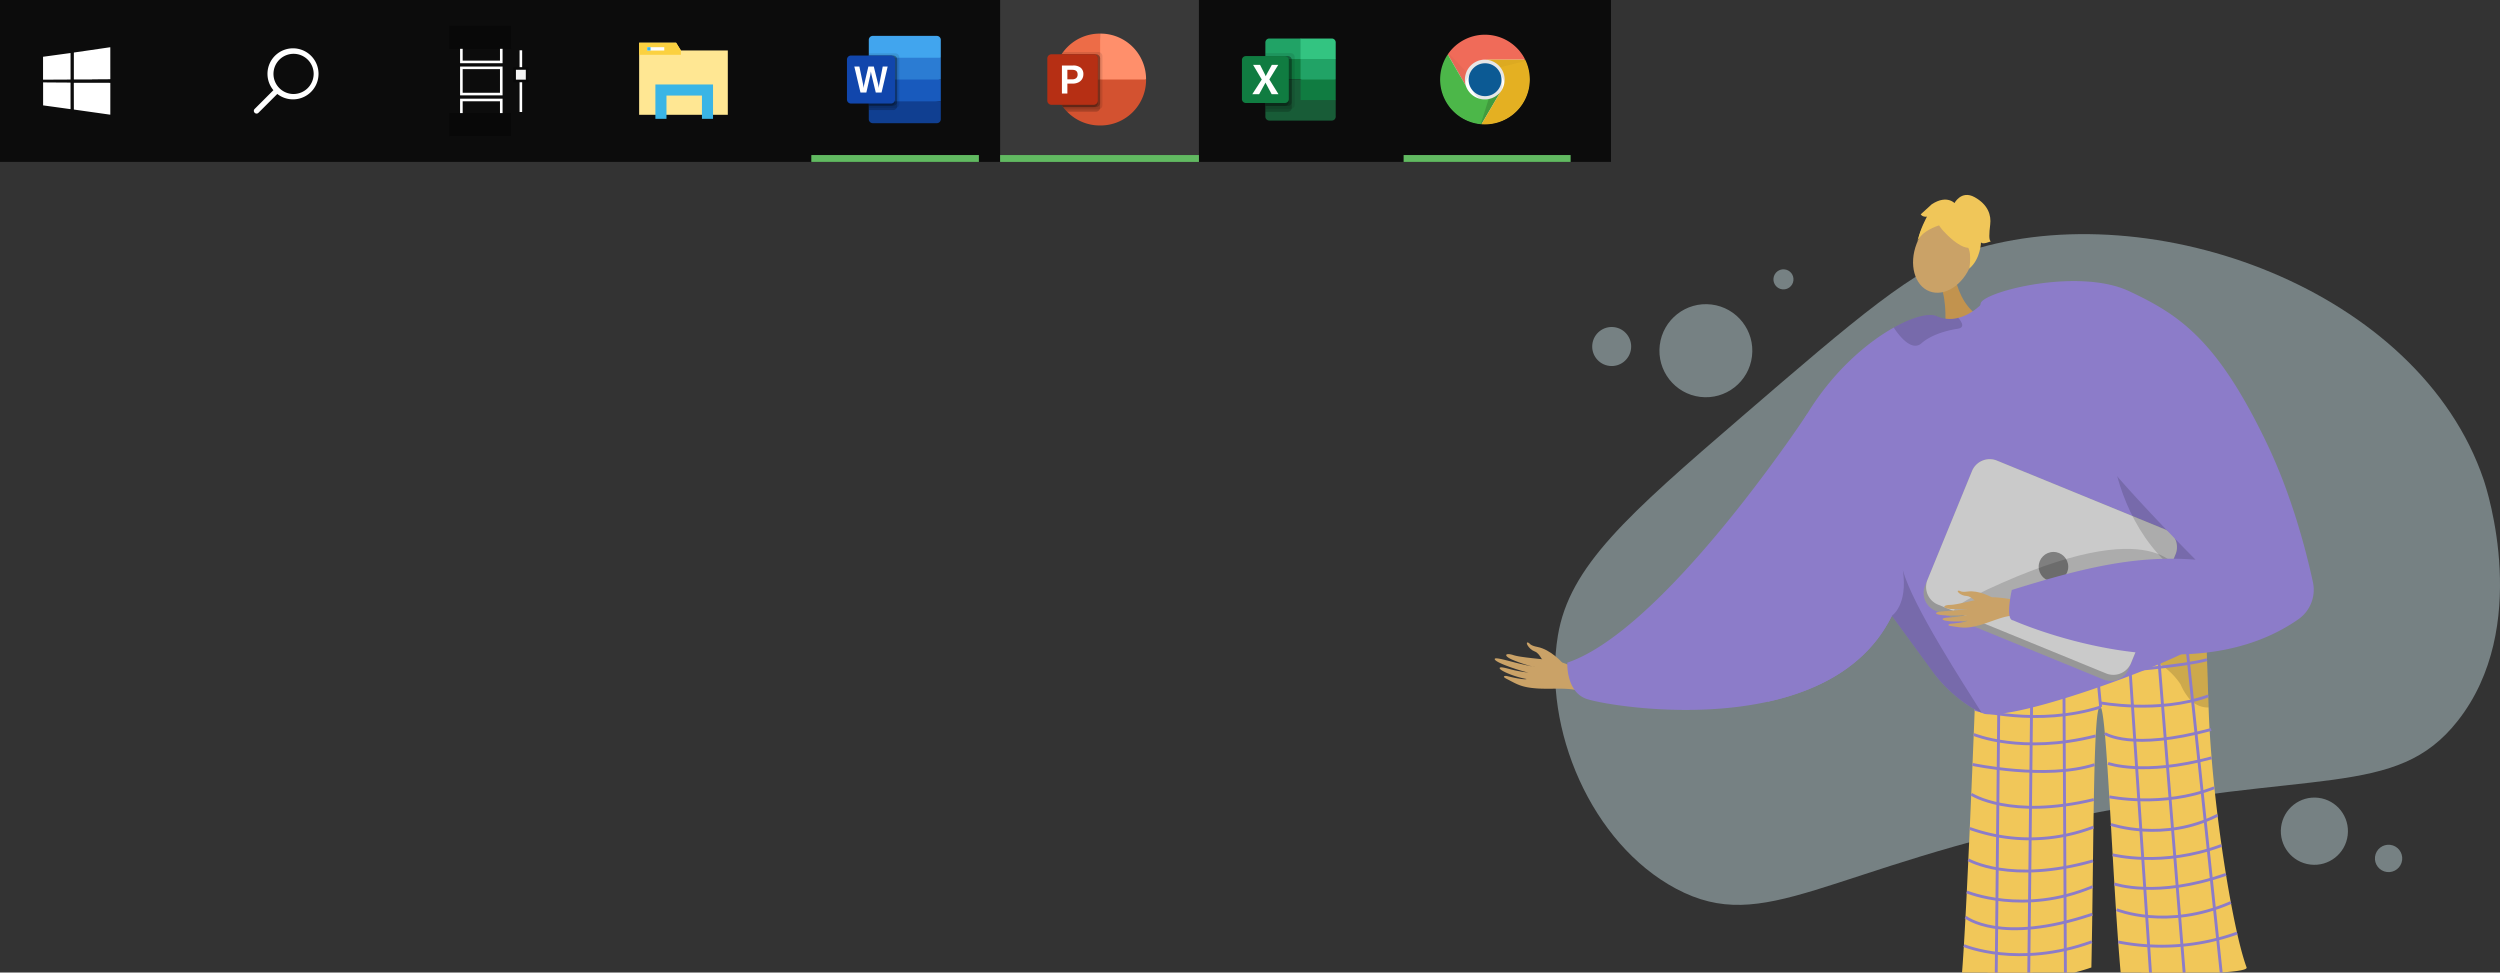 <svg xmlns="http://www.w3.org/2000/svg" xmlns:xlink="http://www.w3.org/1999/xlink" width="963.684" height="374.876" viewBox="0 0 963.684 374.876"><rect x="0" y="0" width="963.684" height="374.876" fill="#333333" stroke="none"/><defs><style>.a,.k,.u{fill:none;}.b{fill:#bcd3d7;opacity:0.49;}.c{clip-path:url(#a);}.d,.f{fill:#caa267;}.d{fill-rule:evenodd;}.e{fill:#8c7cc9;}.g{fill:#5e5586;}.h{fill:#f1c759;}.i{opacity:0.3;}.j{opacity:0.5;}.k{stroke:#8c7cc9;stroke-width:1.118px;}.k,.u,.w{stroke-miterlimit:10;}.l{fill:#c2934e;}.m{opacity:0.15;}.n{fill:#f0c659;}.o{fill:#979797;}.p{fill:#cacaca;}.q{fill:#7f7f7f;}.r{fill:#5e5587;}.s{fill:#0c0c0c;}.t{fill:#fff;}.u{stroke:#fff;}.v{fill:#080808;}.w{fill:#f3f3f3;stroke:#080808;}.x{fill:#41a5ee;}.y{fill:#2b7cd3;}.z{fill:#185abd;}.aa{fill:#103f91;}.ab{opacity:0.1;}.ab,.ac{isolation:isolate;}.ac{opacity:0.2;}.ad{fill:url(#b);}.ae{fill:#21a366;}.af{fill:#107c41;}.ag{fill:#33c481;}.ah{fill:#185c37;}.ai{fill:rgba(0,0,0,0.09);}.aj{fill:rgba(0,0,0,0.2);}.ak{fill:rgba(0,0,0,0.1);}.al{fill:url(#c);}.am{fill:url(#d);}.an{fill:url(#e);}.ao{fill:url(#f);}.ap{fill:url(#g);}.aq{fill:url(#h);}.ar{fill:url(#i);}.as{fill:#393939;}.at{fill:#ed6c47;}.au{fill:#ff8f6b;}.av{fill:#d35230;}.aw{fill:url(#j);}.ax{fill:#61ba61;}.ay{fill:#ffe793;}.az{fill:#3ab5e6;}.ba{fill:#fbd140;}</style><clipPath id="a"><rect class="a" width="365.651" height="345.348"/></clipPath><linearGradient id="b" x1="0.174" y1="-45.369" x2="0.826" y2="-44.238" gradientUnits="objectBoundingBox"><stop offset="0" stop-color="#2368c4"/><stop offset="0.5" stop-color="#1a5dbe"/><stop offset="1" stop-color="#1146ac"/></linearGradient><linearGradient id="c" x1="-76.033" y1="41.583" x2="-76.033" y2="41.58" gradientUnits="objectBoundingBox"><stop offset="0" stop-color="#81b4e0"/><stop offset="1" stop-color="#0c5a94"/></linearGradient><linearGradient id="d" x1="-26.334" y1="-3.839" x2="-26.334" y2="-4.023" gradientUnits="objectBoundingBox"><stop offset="0" stop-color="#f06b59"/><stop offset="1" stop-color="#df2227"/></linearGradient><linearGradient id="e" x1="-33.913" y1="-3.372" x2="-33.834" y2="-3.259" gradientUnits="objectBoundingBox"><stop offset="0" stop-color="#388b41"/><stop offset="1" stop-color="#4cb749"/></linearGradient><linearGradient id="f" x1="-42.756" y1="-3.73" x2="-42.86" y2="-3.542" gradientUnits="objectBoundingBox"><stop offset="0" stop-color="#e4b022"/><stop offset="0.3" stop-color="#fcd209"/></linearGradient><linearGradient id="g" x1="-108.541" y1="-6.991" x2="-108.541" y2="-6.736" gradientUnits="objectBoundingBox"><stop offset="0" stop-opacity="0.149"/><stop offset="0.3" stop-opacity="0.059"/><stop offset="1" stop-opacity="0.031"/></linearGradient><linearGradient id="h" x1="-105.204" y1="-8.374" x2="-105.493" y2="-8.554" xlink:href="#g"/><linearGradient id="i" x1="-50.147" y1="-31.219" x2="-50.127" y2="-30.149" xlink:href="#g"/><linearGradient id="j" x1="0.174" y1="-44.682" x2="0.826" y2="-43.552" gradientUnits="objectBoundingBox"><stop offset="0" stop-color="#ca4c28"/><stop offset="0.5" stop-color="#c5401e"/><stop offset="1" stop-color="#b62f14"/></linearGradient></defs><g transform="translate(-233 -393.473)"><g transform="translate(832.425 483.721)"><path class="b" d="M921.958,467.641c44.264-38.111,66.4-57.165,87.555-63.849,70.7-22.329,173.482,15.024,198.3,88.318,1.292,3.813,18.405,56.8-10.032,92.892-23.809,30.216-55.472,18.029-146.536,36.807-97.495,20.1-120.27,46.253-154.758,27.879-32.652-17.4-51.546-61.777-45.549-97.618C855.4,525.414,877.645,505.793,921.958,467.641Z" transform="translate(-849.833 -397.362)"/><ellipse class="b" cx="17.939" cy="17.904" rx="17.939" ry="17.904" transform="translate(38.214 60.597) rotate(-83.094)"/><ellipse class="b" cx="7.524" cy="7.509" rx="7.524" ry="7.509" transform="translate(13.479 49.891) rotate(-83.094)"/><ellipse class="b" cx="12.961" cy="12.935" rx="12.961" ry="12.935" transform="translate(278.309 241.466) rotate(-83.094)"/><ellipse class="b" cx="5.276" cy="5.266" rx="5.276" ry="5.266" transform="translate(315.447 245.258) rotate(-83.094)"/><ellipse class="b" cx="3.872" cy="3.864" rx="3.872" ry="3.864" transform="translate(83.751 20.815) rotate(-83.094)"/><ellipse class="b" cx="3.872" cy="3.864" rx="3.872" ry="3.864" transform="translate(246.751 245.062) rotate(-83.094)"/></g><g transform="translate(799.034 423)"><g class="c"><g transform="translate(10.133 45.618)"><g transform="translate(0 172.505)"><path class="d" d="M849.109,611.684s-4.35-4.963-9.424-5.96c-3.016-.593-2.914-1.354-3.422-1.6-1.686-.826-.155,2.43,2.39,3.354,2.068.75,3.091,4.379,4.319,5.19s4.94,2.359,5.9,1.905S849.109,611.684,849.109,611.684Z" transform="translate(-823.173 -603.987)"/><path class="d" d="M858.612,619.865c-.926-.354-10.589-6.694-15.941-7.41s-13.374-1.271-16.115-2.173c-3.225-1.061-4.1.2-.4,1.789a53.007,53.007,0,0,0,8.456,2.774c.536.044-2.944-.571-6.716-1.515-4.009-1-8.349-2.324-8.58-1.612-.446,1.38,11.073,5,13.116,5.306a51.79,51.79,0,0,1-5.383-.878c-2.424-.534-5.187-1.513-5.757-1.029-.9.763,5.171,3.436,10.24,4.353.082.169-1.575.36-7.524-1.133-.6-.15-2.144.05-.206,1.044,4.076,2.093,5.675,3.293,11.689,3.728,5.866.424,12.4-.518,16.563,1.072Z" transform="translate(-819.301 -605.393)"/></g><path class="e" d="M863.123,598.046c4.7,1.84,38.834,8.1,70.164,1.218,19.774-4.335,38.424-13.915,47.86-33.145,24.381-49.708-32.591-77.9-32.591-77.9a1.009,1.009,0,0,0-.085.136c-2.47,3.73-55.575,83.406-92.424,95.839C856.046,584.191,855.458,595.04,863.123,598.046Z" transform="translate(-828.052 -403.903)"/><path class="f" d="M1163.783,755.325s-1.185,109.616,3.455,111.1c8.33,2.719,40.764,11.163,5.853,11.7-17.733,2.608-16.768-1.488-17.336-4.839-.465-2.737-8.309-100.072-9.692-107.574l-.5-2.7Z" transform="translate(-897.026 -467.536)"/><path class="f" d="M1059.887,745.189s-7.842,108.925-12.522,110.279c-8.4,2.483-41.061,10.015-6.178,11.528,17.653,3.1,16.8-1.016,17.465-4.35.542-2.723,4.944-23.361,6.537-30.823.357-1.671,13.536-86.057,13.536-86.057Z" transform="translate(-868.404 -465.121)"/><path class="g" d="M1060.6,889.874c.386-1.541-10.768-2.668-12.173-1.541s-24.123,3.169-24.437,9.81,31.036,4.977,33.251,5.073S1059.846,892.9,1060.6,889.874Z" transform="translate(-868.064 -499.113)"/><g transform="translate(179.948 164.77)"><path class="h" d="M1061.588,602.122a6.907,6.907,0,0,0,4.063,1.467c9.2-.609,48.919-3.342,70.328-6.429,7.553-1.09,12.826-2.223,13.674-3.327,0,0,0,.031,0,.088.047,1.191.533,14.826,1.109,32.706,1.136,35.294,9.1,85.3,14.652,100.207,1.2,3.218-48.509,2.463-48.509,2.463-3.256-36.244-5.29-100.19-7.757-102.851-3-3.238-2.569,53.124-3.565,100.406-19.077,6.769-50.244,6.336-50.059,4.306C1057.723,707.036,1061.588,602.122,1061.588,602.122Z" transform="translate(-1055.524 -593.834)"/><g class="i" transform="translate(42.419)"><path d="M1111.655,603.407l-.446,0S1111.367,603.405,1111.655,603.407Z" transform="translate(-1111.209 -596.114)"/><path class="j" d="M1111.8,601.126c11.9-.073,37.589-3.966,37.589-3.966,7.553-1.09,12.826-2.223,13.674-3.327,0,0,0,.031,0,.088.047,1.191.533,14.826,1.109,32.706a8.861,8.861,0,0,1-1.255-.037,9.708,9.708,0,0,1-6.637-3.907,21.546,21.546,0,0,1-2.869-4.87C1143.153,601.8,1115.61,601.141,1111.8,601.126Z" transform="translate(-1111.349 -593.834)"/></g><g transform="translate(13.348 3.086)"><line class="k" x1="1.259" y2="131.928" transform="translate(0 3.603)"/><line class="k" x1="1.361" y2="129.642" transform="translate(12.543 5.152)"/><line class="k" x2="0.653" y2="128.563" transform="translate(26.044 4.108)"/><line class="k" x2="2.541" y2="26.424" transform="translate(37.736 3.102)"/><line class="k" x2="8.807" y2="130.468" transform="translate(50.714 1.986)"/><line class="k" x2="10.63" y2="131.412" transform="translate(61.875 0.944)"/><line class="k" x2="13.889" y2="131.892" transform="translate(72.852)"/></g><path class="k" d="M1062.8,620.379s70.755-2.735,89.088-7.663" transform="translate(-1057.257 -598.332)"/><path class="k" d="M1110.742,636.645c-24.176,7.705-48.531.906-48.531.906" transform="translate(-1057.117 -604.033)"/><path class="k" d="M1125.381,633.665s22.789,4.338,41.88-2.623" transform="translate(-1072.166 -602.698)"/><path class="k" d="M1061.7,650.56s18.569,7.775,47.022.55" transform="translate(-1056.996 -607.348)"/><path class="k" d="M1061.082,665.716s28.377,6.064,47.07.08" transform="translate(-1056.848 -610.958)"/><path class="k" d="M1060.449,680.775s15.031,9.828,47.256,2.068" transform="translate(-1056.697 -614.546)"/><path class="k" d="M1059.694,697.94a68.761,68.761,0,0,0,47.667-.505" transform="translate(-1056.517 -618.515)"/><path class="k" d="M1058.971,713.971s16.137,9.487,48.05.425" transform="translate(-1056.345 -622.454)"/><path class="k" d="M1058.189,729.6s21.934,9.167,48.523-2.05" transform="translate(-1056.159 -625.69)"/><path class="k" d="M1057.535,742.607s13.408,10.846,48.88-1.1" transform="translate(-1056.003 -629.014)"/><path class="k" d="M1056.717,756.918s20.932,8.827,49.338-1.475" transform="translate(-1055.808 -632.334)"/><path class="k" d="M1128.057,649.571s9.956,6.876,40.955-1.53" transform="translate(-1072.803 -606.748)"/><path class="k" d="M1129.682,664.517s13.567,4.96,39.905-2.144" transform="translate(-1073.19 -610.162)"/><path class="k" d="M1130.3,681s20.663,4.334,40.432-3.477" transform="translate(-1073.336 -613.771)"/><path class="k" d="M1131.114,694.975s20.329,7.02,41.112-3.536" transform="translate(-1073.532 -617.086)"/><path class="k" d="M1132,710.313s19.2,4.939,41.982-3.611" transform="translate(-1073.743 -620.722)"/><path class="k" d="M1132.871,725.038s16.319,5.7,43.018-3.7" transform="translate(-1073.95 -624.209)"/><path class="k" d="M1133.991,738.354s19.483,8.009,44.055-2.761" transform="translate(-1074.217 -627.605)"/><path class="k" d="M1134.8,754.479a86.569,86.569,0,0,0,45.845-3.41" transform="translate(-1074.41 -631.292)"/></g><path class="l" d="M1050.805,420.952s2.081,10.229,9.871,13.9-14.161,4.229-14.161,4.229.93-10.67-1.688-16.347S1050.805,420.952,1050.805,420.952Z" transform="translate(-872.91 -387.569)"/><ellipse class="f" cx="15.297" cy="11.212" rx="15.297" ry="11.212" transform="translate(157.122 33.114) rotate(-68.921)"/><path class="e" d="M956.779,585.13c19.774-4.334,38.424-13.915,47.86-33.145.034.051.068.094.1.145.1.128.2.264.307.417a.483.483,0,0,1,.068.094c2.716,3.713,16.053,21.946,16.053,21.954,4.836,6.3,12.229,12.357,18.1,14.792.383.171.775.315,1.132.443,14.384,2.248,74.286-20.515,81.422-26.2,3.219-2.563,4.479-14.579,4.734-27.609.324-15.882-.826-33.3-1.669-36.968-1.431-6.157-29.712-74.277-74.089-69.967a45.538,45.538,0,0,0-11.548,2.708s-.332.35-.919.868a21.762,21.762,0,0,1-4.011,2.853,17.009,17.009,0,0,1-4.1,1.644,12.555,12.555,0,0,1-8.371-.681c-2.776-1.243-8.942.213-16.428,4.394-10.4,5.8-23.367,16.862-33.374,33.212a1.01,1.01,0,0,0-.085.136,106.99,106.99,0,0,0-14.34,39.369A253.853,253.853,0,0,0,956.779,585.13Z" transform="translate(-851.545 -389.769)"/><path class="m" d="M1020.275,584.972c.034.053.072.094.106.146.1.13.2.267.3.416.026.028.044.059.072.094,2.717,3.712,16.046,21.951,16.048,21.96,4.839,6.3,12.229,12.355,18.1,14.788-6.674-10.655-26.72-41.331-30.385-55.007C1026.513,581.013,1020.273,584.964,1020.275,584.972Z" transform="translate(-867.179 -422.76)"/><path class="m" d="M1047.528,441.587c.323.961,0,1.751-1.623,2-5.06.791-10.511,2.569-13.956,5.588a3.537,3.537,0,0,1-3.321.841c-3-.731-5.914-4.714-7.132-6.5a1.4,1.4,0,0,1-.194-.413c7.488-4.181,13.647-5.639,16.429-4.389a12.537,12.537,0,0,0,8.369.674A6.91,6.91,0,0,1,1047.528,441.587Z" transform="translate(-867.424 -392.008)"/><g transform="translate(162.623)"><g transform="translate(0 2.985)"><path class="n" d="M1044.819,391.746s14.24,17.023,15.08-1.172C1060.479,377.986,1035.238,379.8,1044.819,391.746Z" transform="translate(-1035.131 -381.567)"/><path class="n" d="M1046.58,388.795s-12.451,2.106-13.8,8.515c0,0,4.707-18.869,14.957-15.438s13.776,5.907,5.541,24.6C1053.28,406.476,1056.191,390.2,1046.58,388.795Z" transform="translate(-1032.781 -381.455)"/></g><path class="n" d="M1051.78,380.886s2.672-5.415,7.928-2.477,6.414,7.036,5.984,10.521-.555,6.175.24,6.481c0,0-3.3,1.465-3.791.364,0,0-.14,6.509-4.568,10.191,0,0,1.754-7.625-1.913-9.951S1051.78,380.886,1051.78,380.886Z" transform="translate(-1037.307 -377.536)"/><path class="n" d="M1047.984,381.593s-3.054-3.915-9.171.116l-4.222,3.849s.488,1.1,2.384.919c0,0-2.882,5.319-3.341,8.773l6.031-8.648Z" transform="translate(-1032.984 -378.096)"/></g><g transform="translate(165.333 101.858)"><path class="o" d="M1040.927,569.68l64.8,26.52a7.388,7.388,0,0,0,9.629-4.034l18.1-44.226a2.294,2.294,0,0,0,.114-.32,7.36,7.36,0,0,0-4.151-9.3l-64.8-26.52a7.377,7.377,0,0,0-9.622,4.038l-17.263,42.172-.839,2.049A7.375,7.375,0,0,0,1040.927,569.68Z" transform="translate(-1036.338 -511.248)"/><path class="p" d="M1042.18,567.311l64.8,26.52a7.376,7.376,0,0,0,9.622-4.038l17.263-42.173a7.36,7.36,0,0,0-4.151-9.3l-64.8-26.52a7.377,7.377,0,0,0-9.622,4.038l-17.263,42.172A7.361,7.361,0,0,0,1042.18,567.311Z" transform="translate(-1036.637 -511.248)"/><circle class="q" cx="5.699" cy="5.699" r="5.699" transform="translate(44.354 35.756)"/></g><path class="m" d="M1139.214,566.78s-6.214-24.682-69.058,2.968,53.589.887,53.589.887Z" transform="translate(-874.627 -420.203)"/><path class="m" d="M1129.915,488.214s-2.208,66.643,61.783,75.562l1.371.419-4.545-14.163s-37.587-29.1-37.972-30.026S1129.915,488.214,1129.915,488.214Z" transform="translate(-893.296 -403.902)"/><g transform="translate(170.126 33.209)"><g transform="translate(0 119.311)"><path class="d" d="M1076.837,582.893c-.851-.028-10.474-2.48-15.023-1.567s-11.222,2.7-13.7,2.737c-2.916.038-3.276,1.309.174,1.566a45.542,45.542,0,0,0,7.646-.108c.448-.114-2.551.359-5.88.645-3.538.3-7.433.444-7.421,1.087.022,1.247,10.394.969,12.14.647a44.316,44.316,0,0,1-4.62.791c-2.119.244-4.638.22-4.966.773-.517.871,5.162,1.347,9.537.675.113.114-1.18.732-6.43,1.182-.528.045-1.729.64.123.906,3.9.561,5.531,1.09,10.54-.237,4.885-1.294,9.929-3.884,13.758-3.757Z" transform="translate(-1042.63 -578.556)"/><path class="d" d="M1066.686,580.323s-4.922-2.816-9.323-2.209c-2.616.36-2.745-.286-3.228-.347-1.6-.2.553,2.018,2.879,2.058,1.89.033,3.735,2.7,4.96,3.01s4.673.537,5.326-.1S1066.686,580.323,1066.686,580.323Z" transform="translate(-1045.239 -577.753)"/></g><path class="e" d="M1122.449,425.047c19.476,9.164,33.925,18.762,53.1,58.8,9.731,20.313,15.219,41.894,17.7,53.4a13.863,13.863,0,0,1-5.681,14.276c-43.415,30.262-109.956.359-109.956.359-3.064-.2-.448-11.695-.448-11.695,26.541-8.225,47.185-13.5,70.837-11.673-.123-.018-32.507-32.8-38.525-42.712-15.772-26-47.263-43.175-44.3-56.1C1066.2,425.234,1102.8,415.8,1122.449,425.047Z" transform="translate(-1047.956 -421.13)"/></g><path class="r" d="M1157.045,897.508c-.343-1.552,13.2-.711,14.57.456s21.289,4.785,21.417,11.433-31.164,4.1-33.381,4.138S1157.719,900.557,1157.045,897.508Z" transform="translate(-899.76 -501.206)"/></g></g></g><g transform="translate(-86.661 195.961)"><rect class="s" width="621" height="62.412" transform="translate(319.661 197.511)"/><g transform="translate(336.253 215.721)"><g transform="translate(0)"><path class="t" d="M349.687,231.514c0,.119-.033.142-.145.143q-3.514.014-7.029.034l-3.435.017v-8.835l3.491-.474q1.668-.228,3.335-.458,1.584-.217,3.168-.429c.156-.02.312-.036.465-.067.117-.024.146.007.146.126q-.005,2.424,0,4.847Q349.683,228.967,349.687,231.514Z" transform="translate(-339.077 -219.201)"/><path class="t" d="M349.685,244.837c0,.126-.032.152-.153.135q-1.686-.237-3.373-.467l-3.141-.435-3.141-.428c-.258-.035-.516-.075-.773-.114q0-4.317,0-8.635c0-.054.022-.114-.025-.162v-.052c.827.009,1.654.02,2.481.025q3.123.021,6.244.038c.571,0,1.141.014,1.712.012.122,0,.158.025.158.155q-.005,2.743,0,5.487C349.676,241.875,349.677,243.356,349.685,244.837Z" transform="translate(-339.077 -221.126)"/><path class="t" d="M339.1,234.9q0,4.319,0,8.635l-.027.011V234.74C339.124,234.788,339.1,234.848,339.1,234.9Z" transform="translate(-339.077 -221.135)"/><path class="t" d="M367.032,230.991c0,.126-.03.156-.156.156-1.647.008-3.293.023-4.939.033-.644,0-1.289,0-1.933,0v.052q-2.327,0-4.652,0c-.74,0-1.481.009-2.221.02-.112,0-.155-.018-.155-.145q.006-5.057,0-10.115c0-.084,0-.137.115-.153,1.619-.23,3.237-.468,4.856-.7l4.661-.68c1.434-.208,2.867-.416,4.3-.632.128-.02.12.031.12.118q0,2.384,0,4.769Q367.029,227.351,367.032,230.991Z" transform="translate(-341.098 -218.82)"/><path class="t" d="M367.029,247.028c0,.114-.036.125-.134.11-1.029-.148-2.059-.291-3.088-.438l-3.217-.454-2.546-.358-3.036-.432c-.633-.09-1.266-.183-1.9-.263-.122-.015-.133-.064-.133-.165q0-3.209-.013-6.416c0-1.2,0-2.4-.008-3.593,0-.127.024-.166.161-.166q3.437.008,6.873,0v.013q1.928,0,3.855,0c1.019,0,2.038.009,3.058.009.1,0,.131.025.131.129Q367.025,241.017,367.029,247.028Z" transform="translate(-341.095 -221.152)"/></g></g><g transform="translate(417.507 216.137)"><g transform="translate(0)"><path class="t" d="M434.475,244.149a1.017,1.017,0,0,0,1.476,0l7.251-7.25a9.839,9.839,0,1,0-3.783-7.73,9.763,9.763,0,0,0,2.281,6.275l-7.225,7.23A1.017,1.017,0,0,0,434.475,244.149Zm14.909-7.23a7.746,7.746,0,1,1,7.839-7.746A7.8,7.8,0,0,1,449.384,236.92Z" transform="translate(-434.158 -219.307)"/></g></g><g transform="translate(492.809 207.424)"><rect class="u" width="15.382" height="10.112" transform="translate(4.7 16.237)"/><rect class="u" width="15.382" height="10.112" transform="translate(4.7 3.846)"/><rect class="u" width="15.382" height="10.112" transform="translate(4.7 28.628)"/><rect class="v" width="23.857" height="8.902"/><rect class="v" width="23.857" height="8.902" transform="translate(0 33.684)"/><line class="u" y2="23.786" transform="translate(27.631 9.472)"/><rect class="w" width="4.815" height="4.815" transform="translate(25.224 16.478)"/></g><g transform="translate(646.147 211.349)"><path class="x" d="M737.766,213.7H713.091a1.542,1.542,0,0,0-1.542,1.542h0v6.87l14.3,4.205,13.459-4.205v-6.87a1.542,1.542,0,0,0-1.542-1.542Z" transform="translate(-703.137 -213.704)"/><path class="y" d="M739.307,223.547H711.549v8.412l14.3,2.524,13.459-2.524Z" transform="translate(-703.137 -215.135)"/><path class="z" d="M711.549,233.39V241.8l13.459,1.682,14.3-1.682V233.39Z" transform="translate(-703.137 -216.567)"/><path class="aa" d="M713.091,251.645h24.675a1.542,1.542,0,0,0,1.542-1.542h0v-6.87H711.549v6.87a1.542,1.542,0,0,0,1.542,1.542Z" transform="translate(-703.137 -217.998)"/><path class="ab" d="M721.783,221.578H711.549v21.029h10.234a1.547,1.547,0,0,0,1.542-1.543V223.12A1.547,1.547,0,0,0,721.783,221.578Z" transform="translate(-703.137 -214.849)"/><path class="ac" d="M720.943,222.563h-9.393v21.028h9.393a1.546,1.546,0,0,0,1.542-1.542V224.1A1.546,1.546,0,0,0,720.943,222.563Z" transform="translate(-703.137 -214.992)"/><path class="ac" d="M720.943,222.563h-9.393v19.346h9.393a1.546,1.546,0,0,0,1.542-1.542V224.1A1.546,1.546,0,0,0,720.943,222.563Z" transform="translate(-703.137 -214.992)"/><path class="ac" d="M720.1,222.563h-8.552v19.346H720.1a1.547,1.547,0,0,0,1.542-1.542V224.1A1.547,1.547,0,0,0,720.1,222.563Z" transform="translate(-703.137 -214.992)"/><path class="ad" d="M703.248,222.563h15.422a1.542,1.542,0,0,1,1.543,1.542v15.422a1.542,1.542,0,0,1-1.543,1.542H703.248a1.542,1.542,0,0,1-1.542-1.542V224.1A1.541,1.541,0,0,1,703.248,222.563Z" transform="translate(-701.706 -214.992)"/><path class="t" d="M708.515,235.109c.03.238.05.445.06.622h.035q.02-.253.085-.608c.043-.238.08-.438.114-.6l1.622-7h2.1l1.683,6.892a10.3,10.3,0,0,1,.209,1.3h.027a9.929,9.929,0,0,1,.175-1.261l1.342-6.934h1.908l-2.357,10.027h-2.23l-1.6-6.64c-.046-.191-.1-.441-.157-.748s-.095-.532-.108-.673h-.028c-.018.163-.055.405-.109.726s-.1.559-.129.714l-1.5,6.619h-2.268l-2.37-10.022h1.943l1.461,7.011Q708.469,234.752,708.515,235.109Z" transform="translate(-702.187 -215.713)"/></g><g transform="translate(798.393 210.097)"><path class="ae" d="M903.992,214.883H891.943a1.514,1.514,0,0,0-1.507,1.507v6.4l13.556,7.908,6.779,2.859,6.778-2.859V222.79Z" transform="translate(-881.399 -212.623)"/><path class="af" d="M890.436,224.136h13.556v7.908H890.436Z" transform="translate(-881.399 -213.969)"/><path class="ag" d="M918.349,214.883H906.3v7.907h13.556v-6.4a1.514,1.514,0,0,0-1.506-1.507Z" transform="translate(-883.706 -212.623)"/><path class="ah" d="M903.992,233.39H890.436V247.7a1.514,1.514,0,0,0,1.507,1.507h24.1a1.514,1.514,0,0,0,1.506-1.507v-6.4Z" transform="translate(-881.399 -215.315)"/><path class="af" d="M906.3,233.39h13.556V241.3H906.3Z" transform="translate(-883.706 -215.315)"/><g transform="translate(0 7.908)"><path class="ai" d="M900.227,221.493h-9.791v21.463h9.791a1.517,1.517,0,0,0,1.506-1.506V223a1.516,1.516,0,0,0-1.506-1.506Z" transform="translate(-881.399 -221.493)"/><g transform="translate(9.037 1.13)"><path class="aj" d="M899.1,222.815h-8.661v21.463H899.1a1.517,1.517,0,0,0,1.506-1.507V224.321a1.516,1.516,0,0,0-1.506-1.506Z" transform="translate(-890.436 -222.815)"/><path class="aj" d="M899.1,222.815h-8.661v19.2H899.1a1.517,1.517,0,0,0,1.506-1.506V224.321a1.516,1.516,0,0,0-1.506-1.506Z" transform="translate(-890.436 -222.815)"/><path class="aj" d="M897.967,222.815h-7.531v19.2h7.531a1.518,1.518,0,0,0,1.507-1.506V224.321a1.517,1.517,0,0,0-1.507-1.506Z" transform="translate(-890.436 -222.815)"/></g><path class="af" d="M881.367,222.815h15.063a1.513,1.513,0,0,1,1.507,1.506v15.063a1.514,1.514,0,0,1-1.507,1.506H881.367a1.514,1.514,0,0,1-1.506-1.506V224.321a1.513,1.513,0,0,1,1.506-1.506Z" transform="translate(-879.861 -221.685)"/><path class="t" d="M884.532,238.077l3.655-5.664-3.348-5.633h2.694l1.828,3.6c.167.342.284.6.346.764h.024q.181-.409.379-.8l1.953-3.569h2.473l-3.435,5.6,3.522,5.7h-2.631l-2.112-3.954a3.362,3.362,0,0,1-.252-.528H889.6a2.464,2.464,0,0,1-.245.512l-2.174,3.97Z" transform="translate(-880.54 -222.262)"/></g><path class="a" d="M879.861,212.239H916.01v36.149H879.861Z" transform="translate(-879.861 -212.239)"/></g><g transform="translate(874.796 210.889)"><circle class="t" cx="17.013" cy="17.013" r="17.013" transform="translate(0.306 0.337)"/><path class="ak" d="M998.515,235.245a10.826,10.826,0,1,0-21.652,0h3.093a7.733,7.733,0,1,1,15.466,0" transform="translate(-970.37 -214.801)"/><circle class="ak" cx="5.877" cy="5.877" r="5.877" transform="translate(12.215 13.638)"/><circle class="al" cx="6.341" cy="6.341" r="6.341" transform="translate(10.978 11.008)"/><path class="am" d="M1002.55,222.782a17.323,17.323,0,0,0-29.85-2.011l6.96,12.064a7.733,7.733,0,0,1,7.27-10.053" transform="translate(-969.765 -213.165)"/><path class="an" d="M972.2,222.065a17.322,17.322,0,0,0,12.992,26.911l7.269-12.373a7.734,7.734,0,0,1-13.3-2.475" transform="translate(-969.265 -214.459)"/><path class="ao" d="M987.9,249.319a17.322,17.322,0,0,0,16.858-24.9H989.14a7.733,7.733,0,0,1,6.031,12.528" transform="translate(-971.976 -214.801)"/><path class="ap" d="M972.7,221.986l6.96,12.064a7.737,7.737,0,0,1,.309-5.259l-6.96-7.269" transform="translate(-969.765 -214.38)"/><path class="aq" d="M987.85,251.451l7.269-12.373a7.734,7.734,0,0,1-4.486,2.629l-3.093,9.744" transform="translate(-971.923 -216.933)"/><path class="ar" d="M1004.972,224.418H989.351a7.731,7.731,0,0,1,6.031,2.938l9.9-2.474" transform="translate(-972.186 -214.801)"/></g><rect class="as" width="76.627" height="62.412" transform="translate(705.183 197.511)"/><g transform="translate(723.37 210.464)"><path class="at" d="M815.542,232.147l-2.656-19.479h-.2a17.562,17.562,0,0,0-17.51,17.51v.2Z" transform="translate(-792.522 -212.668)"/><path class="au" d="M816.1,212.668h-.2v17.708l8.854,3.541,8.854-3.541v-.2A17.561,17.561,0,0,0,816.1,212.668Z" transform="translate(-795.535 -212.668)"/><path class="av" d="M830.595,233.39v.195A17.564,17.564,0,0,1,813.081,251.1h-.39a17.565,17.565,0,0,1-17.514-17.514v-.195Z" transform="translate(-792.522 -215.682)"/><path class="ab" d="M813.772,222.577v18.895a1.63,1.63,0,0,1-1.009,1.5,1.562,1.562,0,0,1-.611.124H799.358c-.248-.284-.487-.585-.708-.885a17.366,17.366,0,0,1-3.471-10.43v-.39a17.309,17.309,0,0,1,2.852-9.545c.195-.3.4-.6.62-.885h13.5A1.633,1.633,0,0,1,813.772,222.577Z" transform="translate(-792.522 -213.873)"/><path class="ac" d="M812.886,223.613v18.895a1.562,1.562,0,0,1-.124.611,1.63,1.63,0,0,1-1.5,1.009h-11.1q-.421-.427-.806-.885c-.248-.284-.487-.585-.708-.885a17.367,17.367,0,0,1-3.471-10.43v-.39a17.309,17.309,0,0,1,2.852-9.545h13.237A1.633,1.633,0,0,1,812.886,223.613Z" transform="translate(-792.522 -214.024)"/><path class="ac" d="M812.886,223.613v17.124a1.633,1.633,0,0,1-1.62,1.62H798.649a17.367,17.367,0,0,1-3.471-10.43v-.39a17.309,17.309,0,0,1,2.852-9.545h13.237A1.633,1.633,0,0,1,812.886,223.613Z" transform="translate(-792.522 -214.024)"/><path class="ac" d="M812,223.613v17.124a1.633,1.633,0,0,1-1.62,1.62H798.649a17.367,17.367,0,0,1-3.471-10.43v-.39a17.309,17.309,0,0,1,2.852-9.545h12.351A1.633,1.633,0,0,1,812,223.613Z" transform="translate(-792.522 -214.024)"/><path class="aw" d="M793.693,221.993h16.234a1.623,1.623,0,0,1,1.623,1.623v16.234a1.623,1.623,0,0,1-1.623,1.623H793.693a1.623,1.623,0,0,1-1.623-1.623V223.616A1.623,1.623,0,0,1,793.693,221.993Z" transform="translate(-792.07 -214.024)"/><path class="t" d="M802.945,227.056a4.462,4.462,0,0,1,2.956.867,3.1,3.1,0,0,1,1.029,2.508,3.5,3.5,0,0,1-.508,1.874,3.385,3.385,0,0,1-1.441,1.273,4.9,4.9,0,0,1-2.166.456h-2.053v3.816h-2.1V227.056Zm-2.185,5.328h1.81a2.345,2.345,0,0,0,1.6-.477,1.77,1.77,0,0,0,.541-1.4q0-1.784-2.073-1.784H800.76v3.658Z" transform="translate(-793.028 -214.759)"/></g><rect class="ax" width="76.627" height="2.646" transform="translate(705.183 257.278)"/><rect class="ax" width="64.378" height="2.646" transform="translate(860.716 257.278)"/><rect class="ax" width="64.592" height="2.646" transform="translate(632.402 257.278)"/><g transform="translate(566.03 213.979)"><path class="ay" d="M607.955,216.782v27.774h34.183V219.773H624.05l-1.852-2.991Z" transform="translate(-607.955 -216.782)"/><g transform="translate(6.267 16.095)"><path class="az" d="M615.289,235.615v13.246h4.273v-8.973h13.673v8.973h4.273V235.615Z" transform="translate(-615.289 -235.615)"/></g><path class="ba" d="M622.2,216.782l1.852,2.991v1.674H607.955v-4.665Z" transform="translate(-607.955 -216.782)"/><rect class="t" width="6.57" height="1.282" transform="translate(3.116 1.727)"/><rect class="az" width="1.282" height="1.282" transform="translate(3.116 1.727)"/></g></g></g></svg>